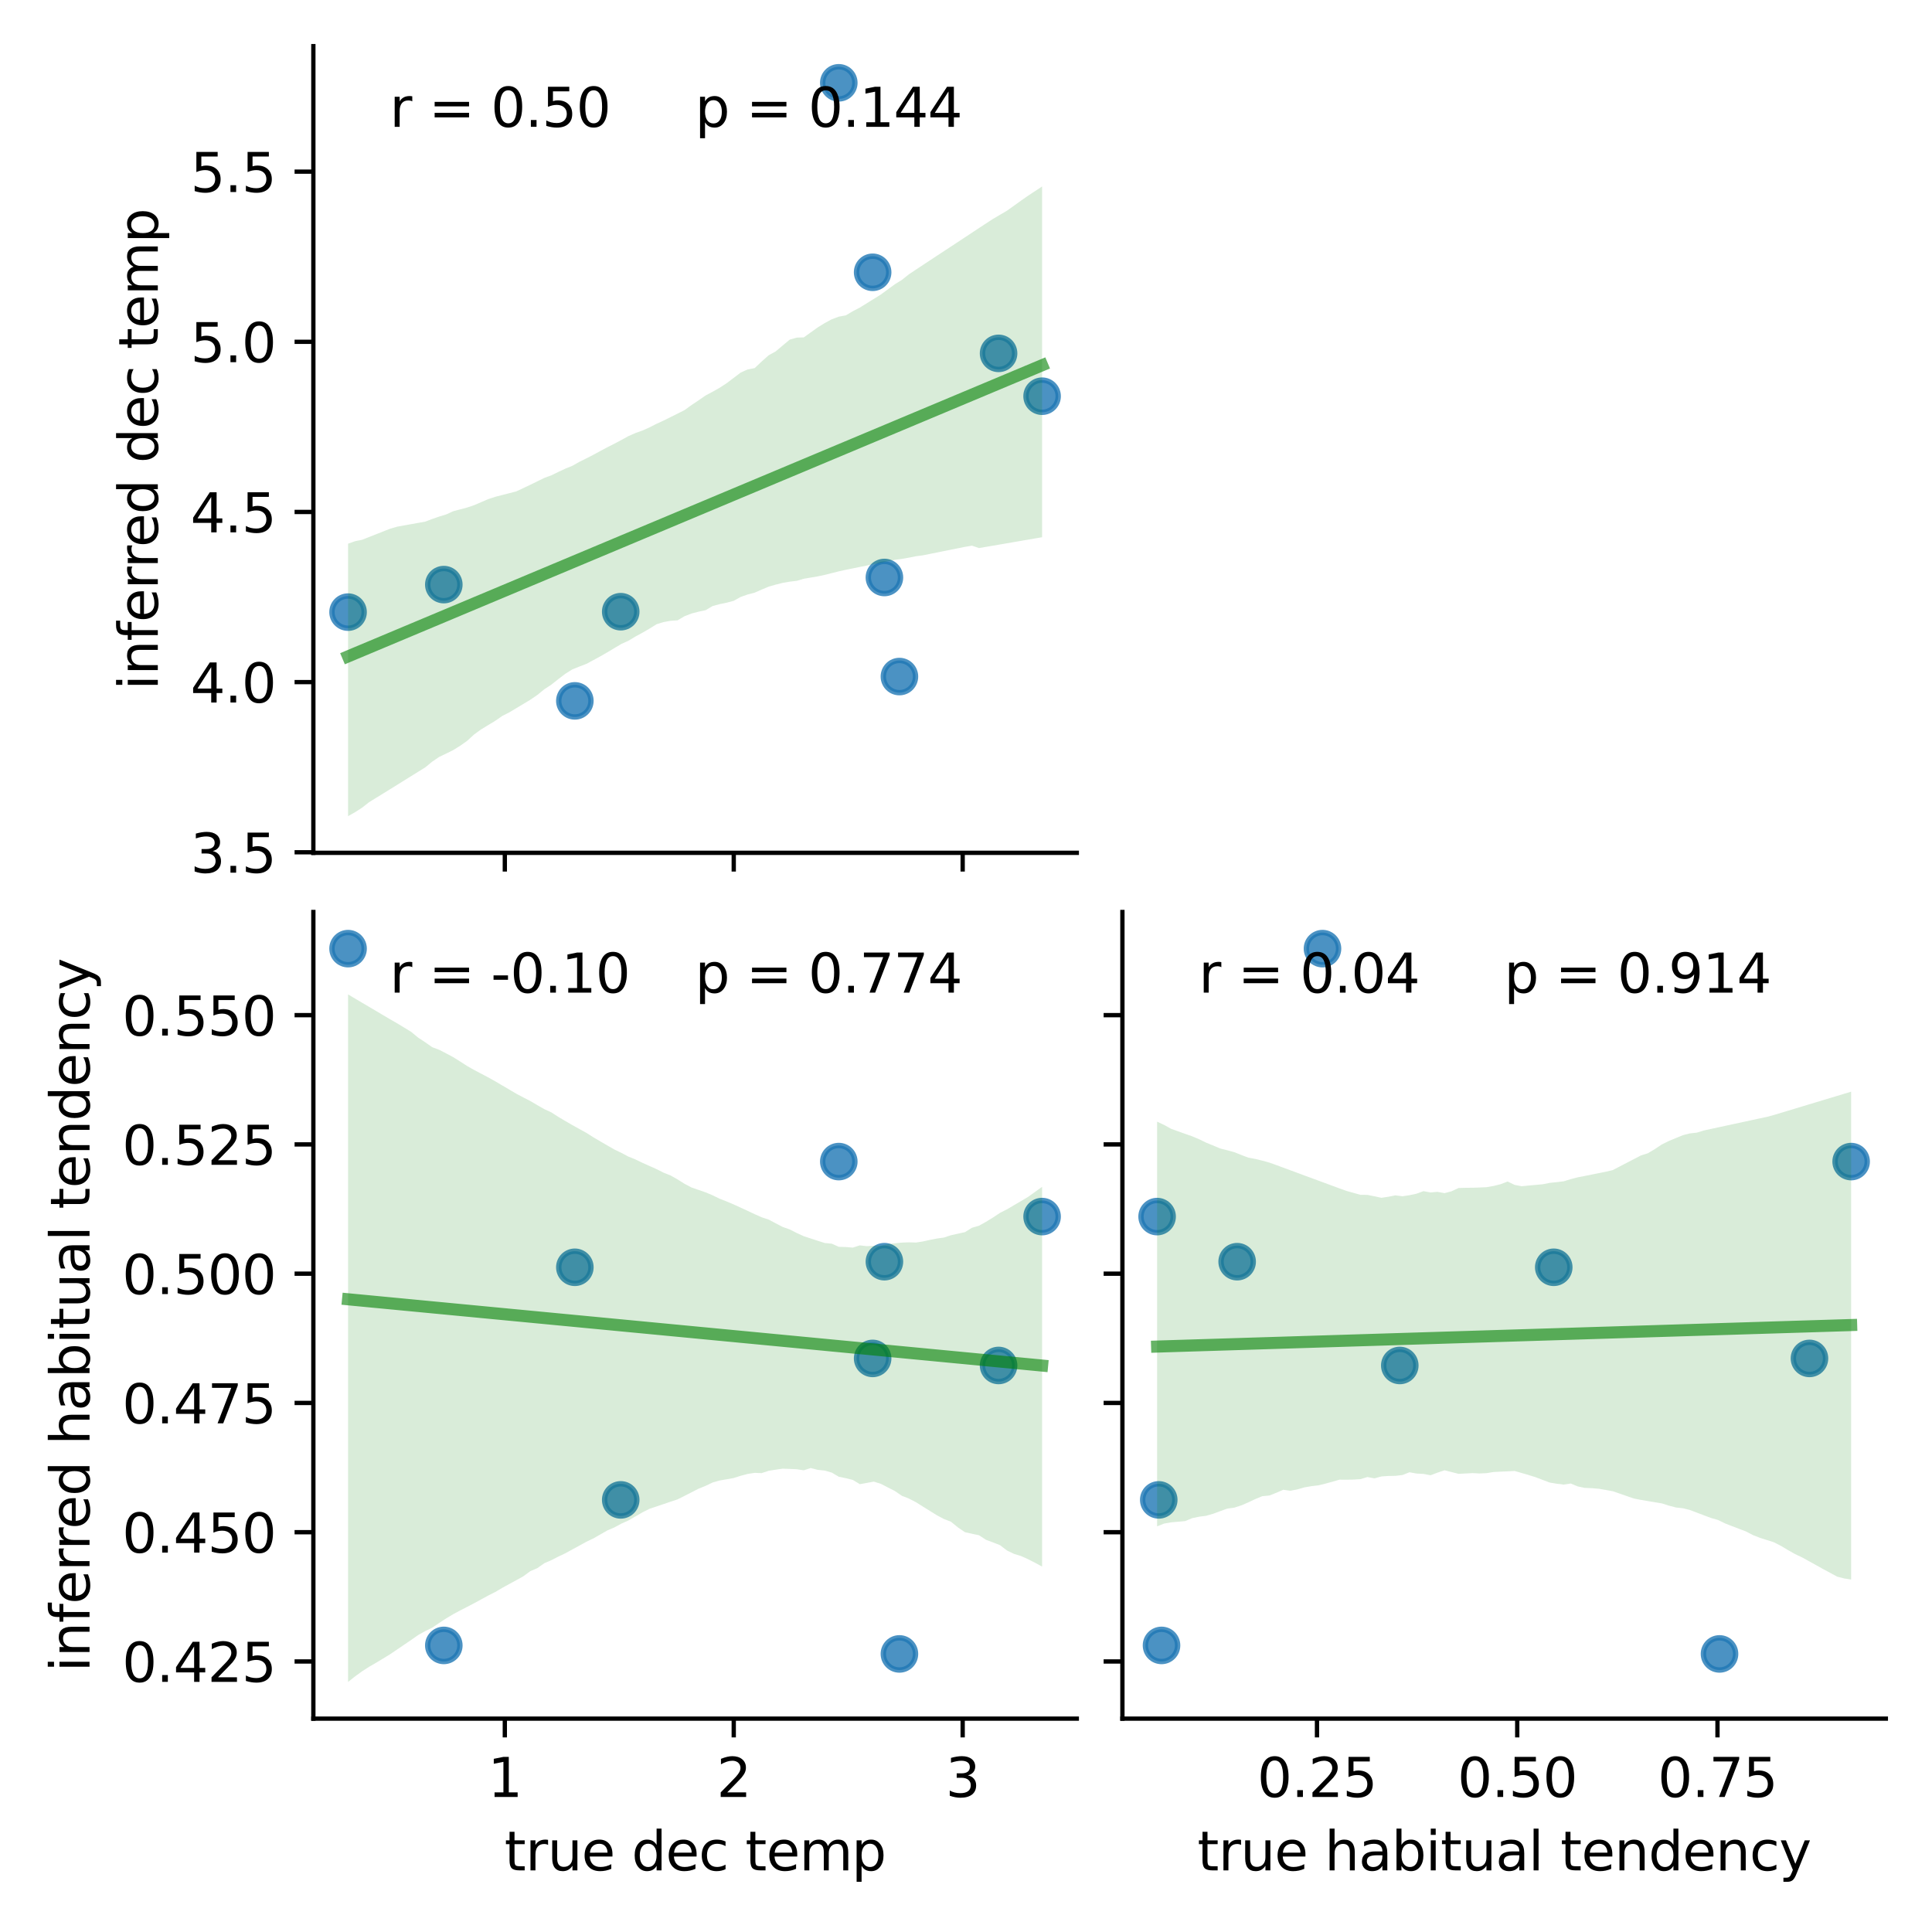 <?xml version="1.0" encoding="utf-8" standalone="no"?>
<!DOCTYPE svg PUBLIC "-//W3C//DTD SVG 1.1//EN"
  "http://www.w3.org/Graphics/SVG/1.1/DTD/svg11.dtd">
<svg xmlns:xlink="http://www.w3.org/1999/xlink" width="360pt" height="360pt" viewBox="0 0 360 360" xmlns="http://www.w3.org/2000/svg" version="1.1">
 <defs>
  <style type="text/css">*{stroke-linejoin: round; stroke-linecap: butt}</style>
 </defs>
 <g id="figure_1">
  <g id="patch_1">
   <path d="M 0 360 
L 360 360 
L 360 0 
L 0 0 
z
" style="fill: #ffffff"/>
  </g>
  <g id="axes_1">
   <g id="patch_2">
    <path d="M 58.39 158.908 
L 200.645 158.908 
L 200.645 8.6 
L 58.39 8.6 
z
" style="fill: #ffffff"/>
   </g>
   <g id="PathCollection_1">
    <defs>
     <path id="m101173dc94" d="M 0 3 
C 0.796 3 1.559 2.684 2.121 2.121 
C 2.684 1.559 3 0.796 3 0 
C 3 -0.796 2.684 -1.559 2.121 -2.121 
C 1.559 -2.684 0.796 -3 0 -3 
C -0.796 -3 -1.559 -2.684 -2.121 -2.121 
C -2.684 -1.559 -3 -0.796 -3 0 
C -3 0.796 -2.684 1.559 -2.121 2.121 
C -1.559 2.684 -0.796 3 0 3 
z
" style="stroke: #1f77b4; stroke-opacity: 0.8"/>
    </defs>
    <g clip-path="url(#p2c3967d016)">
     <use xlink:href="#m101173dc94" x="107.115" y="130.598" style="fill: #1f77b4; fill-opacity: 0.8; stroke: #1f77b4; stroke-opacity: 0.8"/>
     <use xlink:href="#m101173dc94" x="156.296" y="15.432" style="fill: #1f77b4; fill-opacity: 0.8; stroke: #1f77b4; stroke-opacity: 0.8"/>
     <use xlink:href="#m101173dc94" x="194.179" y="73.828" style="fill: #1f77b4; fill-opacity: 0.8; stroke: #1f77b4; stroke-opacity: 0.8"/>
     <use xlink:href="#m101173dc94" x="82.698" y="108.932" style="fill: #1f77b4; fill-opacity: 0.8; stroke: #1f77b4; stroke-opacity: 0.8"/>
     <use xlink:href="#m101173dc94" x="167.595" y="126.067" style="fill: #1f77b4; fill-opacity: 0.8; stroke: #1f77b4; stroke-opacity: 0.8"/>
     <use xlink:href="#m101173dc94" x="162.603" y="50.737" style="fill: #1f77b4; fill-opacity: 0.8; stroke: #1f77b4; stroke-opacity: 0.8"/>
     <use xlink:href="#m101173dc94" x="186.07" y="65.844" style="fill: #1f77b4; fill-opacity: 0.8; stroke: #1f77b4; stroke-opacity: 0.8"/>
     <use xlink:href="#m101173dc94" x="64.856" y="114.06" style="fill: #1f77b4; fill-opacity: 0.8; stroke: #1f77b4; stroke-opacity: 0.8"/>
     <use xlink:href="#m101173dc94" x="115.663" y="113.98" style="fill: #1f77b4; fill-opacity: 0.8; stroke: #1f77b4; stroke-opacity: 0.8"/>
     <use xlink:href="#m101173dc94" x="164.797" y="107.606" style="fill: #1f77b4; fill-opacity: 0.8; stroke: #1f77b4; stroke-opacity: 0.8"/>
    </g>
   </g>
   <g id="PolyCollection_1">
    <path d="M 64.856 101.31 
L 64.856 152.076 
L 66.162 151.341 
L 67.469 150.5 
L 68.775 149.476 
L 70.081 148.67 
L 71.388 147.863 
L 72.694 147.057 
L 74 146.245 
L 75.306 145.432 
L 76.613 144.62 
L 77.919 143.808 
L 79.225 143 
L 80.532 141.929 
L 81.838 141.037 
L 83.144 140.414 
L 84.45 139.766 
L 85.757 138.959 
L 87.063 138.032 
L 88.369 136.837 
L 89.676 135.893 
L 90.982 135.105 
L 92.288 134.312 
L 93.595 133.406 
L 94.901 132.74 
L 96.207 131.955 
L 97.513 131.173 
L 98.82 130.388 
L 100.126 129.499 
L 101.432 128.429 
L 102.739 127.573 
L 104.045 126.535 
L 105.351 125.544 
L 106.657 124.723 
L 107.964 124.202 
L 109.27 123.703 
L 110.576 122.998 
L 111.883 122.29 
L 113.189 121.534 
L 114.495 120.753 
L 115.801 119.983 
L 117.108 119.387 
L 118.414 118.603 
L 119.72 117.892 
L 121.027 117.134 
L 122.333 116.321 
L 123.639 115.915 
L 124.945 115.677 
L 126.252 115.588 
L 127.558 114.821 
L 128.864 114.317 
L 130.171 113.976 
L 131.477 113.699 
L 132.783 112.929 
L 134.09 112.573 
L 135.396 112.306 
L 136.702 111.957 
L 138.008 111.234 
L 139.315 110.773 
L 140.621 110.434 
L 141.927 109.859 
L 143.234 109.312 
L 144.54 108.938 
L 145.846 108.606 
L 147.152 108.384 
L 148.459 108.231 
L 149.765 107.845 
L 151.071 107.623 
L 152.378 107.401 
L 153.684 107.122 
L 154.99 106.791 
L 156.296 106.462 
L 157.603 106.173 
L 158.909 105.908 
L 160.215 105.643 
L 161.522 105.378 
L 162.828 105.113 
L 164.134 104.848 
L 165.44 104.584 
L 166.747 104.319 
L 168.053 104.142 
L 169.359 103.912 
L 170.666 103.646 
L 171.972 103.475 
L 173.278 103.212 
L 174.585 102.95 
L 175.891 102.687 
L 177.197 102.425 
L 178.503 102.162 
L 179.81 101.9 
L 181.116 101.675 
L 182.422 102.125 
L 183.729 101.901 
L 185.035 101.678 
L 186.341 101.454 
L 187.647 101.229 
L 188.954 101.004 
L 190.26 100.78 
L 191.566 100.555 
L 192.873 100.33 
L 194.179 100.105 
L 194.179 34.743 
L 194.179 34.743 
L 192.873 35.607 
L 191.566 36.47 
L 190.26 37.38 
L 188.954 38.321 
L 187.647 39.253 
L 186.341 40.021 
L 185.035 40.789 
L 183.729 41.635 
L 182.422 42.494 
L 181.116 43.356 
L 179.81 44.219 
L 178.503 45.081 
L 177.197 45.941 
L 175.891 46.798 
L 174.585 47.656 
L 173.278 48.517 
L 171.972 49.38 
L 170.666 50.244 
L 169.359 51.108 
L 168.053 52.158 
L 166.747 52.963 
L 165.44 53.925 
L 164.134 54.883 
L 162.828 55.692 
L 161.522 56.506 
L 160.215 57.312 
L 158.909 57.994 
L 157.603 58.765 
L 156.296 59.004 
L 154.99 59.491 
L 153.684 60.196 
L 152.378 61.002 
L 151.071 61.938 
L 149.765 62.873 
L 148.459 62.909 
L 147.152 63.285 
L 145.846 64.376 
L 144.54 65.479 
L 143.234 66.197 
L 141.927 67.359 
L 140.621 68.592 
L 139.315 68.835 
L 138.008 69.428 
L 136.702 70.418 
L 135.396 71.407 
L 134.09 72.257 
L 132.783 72.999 
L 131.477 73.691 
L 130.171 74.595 
L 128.864 75.471 
L 127.558 76.414 
L 126.252 77.073 
L 124.945 77.725 
L 123.639 78.369 
L 122.333 78.972 
L 121.027 79.635 
L 119.72 80.22 
L 118.414 80.685 
L 117.108 81.26 
L 115.801 81.978 
L 114.495 82.668 
L 113.189 83.335 
L 111.883 84.026 
L 110.576 84.74 
L 109.27 85.409 
L 107.964 86.054 
L 106.657 86.792 
L 105.351 87.325 
L 104.045 87.932 
L 102.739 88.569 
L 101.432 89.049 
L 100.126 89.687 
L 98.82 90.333 
L 97.513 90.949 
L 96.207 91.562 
L 94.901 91.902 
L 93.595 92.237 
L 92.288 92.572 
L 90.982 93 
L 89.676 93.564 
L 88.369 94.128 
L 87.063 94.567 
L 85.757 94.914 
L 84.45 95.261 
L 83.144 95.856 
L 81.838 96.252 
L 80.532 96.71 
L 79.225 97.202 
L 77.919 97.436 
L 76.613 97.67 
L 75.306 97.904 
L 74 98.138 
L 72.694 98.519 
L 71.388 99.034 
L 70.081 99.55 
L 68.775 100.066 
L 67.469 100.583 
L 66.162 100.846 
L 64.856 101.31 
z
" clip-path="url(#p2c3967d016)" style="fill: #008000; fill-opacity: 0.15"/>
   </g>
   <g id="matplotlib.axis_1">
    <g id="xtick_1">
     <g id="line2d_1">
      <defs>
       <path id="mff11bf56d4" d="M 0 0 
L 0 3.5 
" style="stroke: #000000; stroke-width: 0.8"/>
      </defs>
      <g>
       <use xlink:href="#mff11bf56d4" x="94.067" y="158.908" style="stroke: #000000; stroke-width: 0.8"/>
      </g>
     </g>
    </g>
    <g id="xtick_2">
     <g id="line2d_2">
      <g>
       <use xlink:href="#mff11bf56d4" x="136.723" y="158.908" style="stroke: #000000; stroke-width: 0.8"/>
      </g>
     </g>
    </g>
    <g id="xtick_3">
     <g id="line2d_3">
      <g>
       <use xlink:href="#mff11bf56d4" x="179.379" y="158.908" style="stroke: #000000; stroke-width: 0.8"/>
      </g>
     </g>
    </g>
   </g>
   <g id="matplotlib.axis_2">
    <g id="ytick_1">
     <g id="line2d_4">
      <defs>
       <path id="mf1e2a3bd6c" d="M 0 0 
L -3.5 0 
" style="stroke: #000000; stroke-width: 0.8"/>
      </defs>
      <g>
       <use xlink:href="#mf1e2a3bd6c" x="58.39" y="158.809" style="stroke: #000000; stroke-width: 0.8"/>
      </g>
     </g>
     <g id="text_1">
      <!-- 3.5 -->
      <g transform="translate(35.487 162.609) scale(0.1 -0.1)">
       <defs>
        <path id="DejaVuSans-33" d="M 2597 2516 
Q 3050 2419 3304 2112 
Q 3559 1806 3559 1356 
Q 3559 666 3084 287 
Q 2609 -91 1734 -91 
Q 1441 -91 1130 -33 
Q 819 25 488 141 
L 488 750 
Q 750 597 1062 519 
Q 1375 441 1716 441 
Q 2309 441 2620 675 
Q 2931 909 2931 1356 
Q 2931 1769 2642 2001 
Q 2353 2234 1838 2234 
L 1294 2234 
L 1294 2753 
L 1863 2753 
Q 2328 2753 2575 2939 
Q 2822 3125 2822 3475 
Q 2822 3834 2567 4026 
Q 2313 4219 1838 4219 
Q 1578 4219 1281 4162 
Q 984 4106 628 3988 
L 628 4550 
Q 988 4650 1302 4700 
Q 1616 4750 1894 4750 
Q 2613 4750 3031 4423 
Q 3450 4097 3450 3541 
Q 3450 3153 3228 2886 
Q 3006 2619 2597 2516 
z
" transform="scale(0.016)"/>
        <path id="DejaVuSans-2e" d="M 684 794 
L 1344 794 
L 1344 0 
L 684 0 
L 684 794 
z
" transform="scale(0.016)"/>
        <path id="DejaVuSans-35" d="M 691 4666 
L 3169 4666 
L 3169 4134 
L 1269 4134 
L 1269 2991 
Q 1406 3038 1543 3061 
Q 1681 3084 1819 3084 
Q 2600 3084 3056 2656 
Q 3513 2228 3513 1497 
Q 3513 744 3044 326 
Q 2575 -91 1722 -91 
Q 1428 -91 1123 -41 
Q 819 9 494 109 
L 494 744 
Q 775 591 1075 516 
Q 1375 441 1709 441 
Q 2250 441 2565 725 
Q 2881 1009 2881 1497 
Q 2881 1984 2565 2268 
Q 2250 2553 1709 2553 
Q 1456 2553 1204 2497 
Q 953 2441 691 2322 
L 691 4666 
z
" transform="scale(0.016)"/>
       </defs>
       <use xlink:href="#DejaVuSans-33"/>
       <use xlink:href="#DejaVuSans-2e" x="63.623"/>
       <use xlink:href="#DejaVuSans-35" x="95.41"/>
      </g>
     </g>
    </g>
    <g id="ytick_2">
     <g id="line2d_5">
      <g>
       <use xlink:href="#mf1e2a3bd6c" x="58.39" y="127.102" style="stroke: #000000; stroke-width: 0.8"/>
      </g>
     </g>
     <g id="text_2">
      <!-- 4.0 -->
      <g transform="translate(35.487 130.902) scale(0.1 -0.1)">
       <defs>
        <path id="DejaVuSans-34" d="M 2419 4116 
L 825 1625 
L 2419 1625 
L 2419 4116 
z
M 2253 4666 
L 3047 4666 
L 3047 1625 
L 3713 1625 
L 3713 1100 
L 3047 1100 
L 3047 0 
L 2419 0 
L 2419 1100 
L 313 1100 
L 313 1709 
L 2253 4666 
z
" transform="scale(0.016)"/>
        <path id="DejaVuSans-30" d="M 2034 4250 
Q 1547 4250 1301 3770 
Q 1056 3291 1056 2328 
Q 1056 1369 1301 889 
Q 1547 409 2034 409 
Q 2525 409 2770 889 
Q 3016 1369 3016 2328 
Q 3016 3291 2770 3770 
Q 2525 4250 2034 4250 
z
M 2034 4750 
Q 2819 4750 3233 4129 
Q 3647 3509 3647 2328 
Q 3647 1150 3233 529 
Q 2819 -91 2034 -91 
Q 1250 -91 836 529 
Q 422 1150 422 2328 
Q 422 3509 836 4129 
Q 1250 4750 2034 4750 
z
" transform="scale(0.016)"/>
       </defs>
       <use xlink:href="#DejaVuSans-34"/>
       <use xlink:href="#DejaVuSans-2e" x="63.623"/>
       <use xlink:href="#DejaVuSans-30" x="95.41"/>
      </g>
     </g>
    </g>
    <g id="ytick_3">
     <g id="line2d_6">
      <g>
       <use xlink:href="#mf1e2a3bd6c" x="58.39" y="95.396" style="stroke: #000000; stroke-width: 0.8"/>
      </g>
     </g>
     <g id="text_3">
      <!-- 4.5 -->
      <g transform="translate(35.487 99.195) scale(0.1 -0.1)">
       <use xlink:href="#DejaVuSans-34"/>
       <use xlink:href="#DejaVuSans-2e" x="63.623"/>
       <use xlink:href="#DejaVuSans-35" x="95.41"/>
      </g>
     </g>
    </g>
    <g id="ytick_4">
     <g id="line2d_7">
      <g>
       <use xlink:href="#mf1e2a3bd6c" x="58.39" y="63.689" style="stroke: #000000; stroke-width: 0.8"/>
      </g>
     </g>
     <g id="text_4">
      <!-- 5.0 -->
      <g transform="translate(35.487 67.488) scale(0.1 -0.1)">
       <use xlink:href="#DejaVuSans-35"/>
       <use xlink:href="#DejaVuSans-2e" x="63.623"/>
       <use xlink:href="#DejaVuSans-30" x="95.41"/>
      </g>
     </g>
    </g>
    <g id="ytick_5">
     <g id="line2d_8">
      <g>
       <use xlink:href="#mf1e2a3bd6c" x="58.39" y="31.982" style="stroke: #000000; stroke-width: 0.8"/>
      </g>
     </g>
     <g id="text_5">
      <!-- 5.5 -->
      <g transform="translate(35.487 35.781) scale(0.1 -0.1)">
       <use xlink:href="#DejaVuSans-35"/>
       <use xlink:href="#DejaVuSans-2e" x="63.623"/>
       <use xlink:href="#DejaVuSans-35" x="95.41"/>
      </g>
     </g>
    </g>
    <g id="text_6">
     <!-- inferred dec temp -->
     <g transform="translate(29.407 128.57) rotate(-90) scale(0.1 -0.1)">
      <defs>
       <path id="DejaVuSans-69" d="M 603 3500 
L 1178 3500 
L 1178 0 
L 603 0 
L 603 3500 
z
M 603 4863 
L 1178 4863 
L 1178 4134 
L 603 4134 
L 603 4863 
z
" transform="scale(0.016)"/>
       <path id="DejaVuSans-6e" d="M 3513 2113 
L 3513 0 
L 2938 0 
L 2938 2094 
Q 2938 2591 2744 2837 
Q 2550 3084 2163 3084 
Q 1697 3084 1428 2787 
Q 1159 2491 1159 1978 
L 1159 0 
L 581 0 
L 581 3500 
L 1159 3500 
L 1159 2956 
Q 1366 3272 1645 3428 
Q 1925 3584 2291 3584 
Q 2894 3584 3203 3211 
Q 3513 2838 3513 2113 
z
" transform="scale(0.016)"/>
       <path id="DejaVuSans-66" d="M 2375 4863 
L 2375 4384 
L 1825 4384 
Q 1516 4384 1395 4259 
Q 1275 4134 1275 3809 
L 1275 3500 
L 2222 3500 
L 2222 3053 
L 1275 3053 
L 1275 0 
L 697 0 
L 697 3053 
L 147 3053 
L 147 3500 
L 697 3500 
L 697 3744 
Q 697 4328 969 4595 
Q 1241 4863 1831 4863 
L 2375 4863 
z
" transform="scale(0.016)"/>
       <path id="DejaVuSans-65" d="M 3597 1894 
L 3597 1613 
L 953 1613 
Q 991 1019 1311 708 
Q 1631 397 2203 397 
Q 2534 397 2845 478 
Q 3156 559 3463 722 
L 3463 178 
Q 3153 47 2828 -22 
Q 2503 -91 2169 -91 
Q 1331 -91 842 396 
Q 353 884 353 1716 
Q 353 2575 817 3079 
Q 1281 3584 2069 3584 
Q 2775 3584 3186 3129 
Q 3597 2675 3597 1894 
z
M 3022 2063 
Q 3016 2534 2758 2815 
Q 2500 3097 2075 3097 
Q 1594 3097 1305 2825 
Q 1016 2553 972 2059 
L 3022 2063 
z
" transform="scale(0.016)"/>
       <path id="DejaVuSans-72" d="M 2631 2963 
Q 2534 3019 2420 3045 
Q 2306 3072 2169 3072 
Q 1681 3072 1420 2755 
Q 1159 2438 1159 1844 
L 1159 0 
L 581 0 
L 581 3500 
L 1159 3500 
L 1159 2956 
Q 1341 3275 1631 3429 
Q 1922 3584 2338 3584 
Q 2397 3584 2469 3576 
Q 2541 3569 2628 3553 
L 2631 2963 
z
" transform="scale(0.016)"/>
       <path id="DejaVuSans-64" d="M 2906 2969 
L 2906 4863 
L 3481 4863 
L 3481 0 
L 2906 0 
L 2906 525 
Q 2725 213 2448 61 
Q 2172 -91 1784 -91 
Q 1150 -91 751 415 
Q 353 922 353 1747 
Q 353 2572 751 3078 
Q 1150 3584 1784 3584 
Q 2172 3584 2448 3432 
Q 2725 3281 2906 2969 
z
M 947 1747 
Q 947 1113 1208 752 
Q 1469 391 1925 391 
Q 2381 391 2643 752 
Q 2906 1113 2906 1747 
Q 2906 2381 2643 2742 
Q 2381 3103 1925 3103 
Q 1469 3103 1208 2742 
Q 947 2381 947 1747 
z
" transform="scale(0.016)"/>
       <path id="DejaVuSans-20" transform="scale(0.016)"/>
       <path id="DejaVuSans-63" d="M 3122 3366 
L 3122 2828 
Q 2878 2963 2633 3030 
Q 2388 3097 2138 3097 
Q 1578 3097 1268 2742 
Q 959 2388 959 1747 
Q 959 1106 1268 751 
Q 1578 397 2138 397 
Q 2388 397 2633 464 
Q 2878 531 3122 666 
L 3122 134 
Q 2881 22 2623 -34 
Q 2366 -91 2075 -91 
Q 1284 -91 818 406 
Q 353 903 353 1747 
Q 353 2603 823 3093 
Q 1294 3584 2113 3584 
Q 2378 3584 2631 3529 
Q 2884 3475 3122 3366 
z
" transform="scale(0.016)"/>
       <path id="DejaVuSans-74" d="M 1172 4494 
L 1172 3500 
L 2356 3500 
L 2356 3053 
L 1172 3053 
L 1172 1153 
Q 1172 725 1289 603 
Q 1406 481 1766 481 
L 2356 481 
L 2356 0 
L 1766 0 
Q 1100 0 847 248 
Q 594 497 594 1153 
L 594 3053 
L 172 3053 
L 172 3500 
L 594 3500 
L 594 4494 
L 1172 4494 
z
" transform="scale(0.016)"/>
       <path id="DejaVuSans-6d" d="M 3328 2828 
Q 3544 3216 3844 3400 
Q 4144 3584 4550 3584 
Q 5097 3584 5394 3201 
Q 5691 2819 5691 2113 
L 5691 0 
L 5113 0 
L 5113 2094 
Q 5113 2597 4934 2840 
Q 4756 3084 4391 3084 
Q 3944 3084 3684 2787 
Q 3425 2491 3425 1978 
L 3425 0 
L 2847 0 
L 2847 2094 
Q 2847 2600 2669 2842 
Q 2491 3084 2119 3084 
Q 1678 3084 1418 2786 
Q 1159 2488 1159 1978 
L 1159 0 
L 581 0 
L 581 3500 
L 1159 3500 
L 1159 2956 
Q 1356 3278 1631 3431 
Q 1906 3584 2284 3584 
Q 2666 3584 2933 3390 
Q 3200 3197 3328 2828 
z
" transform="scale(0.016)"/>
       <path id="DejaVuSans-70" d="M 1159 525 
L 1159 -1331 
L 581 -1331 
L 581 3500 
L 1159 3500 
L 1159 2969 
Q 1341 3281 1617 3432 
Q 1894 3584 2278 3584 
Q 2916 3584 3314 3078 
Q 3713 2572 3713 1747 
Q 3713 922 3314 415 
Q 2916 -91 2278 -91 
Q 1894 -91 1617 61 
Q 1341 213 1159 525 
z
M 3116 1747 
Q 3116 2381 2855 2742 
Q 2594 3103 2138 3103 
Q 1681 3103 1420 2742 
Q 1159 2381 1159 1747 
Q 1159 1113 1420 752 
Q 1681 391 2138 391 
Q 2594 391 2855 752 
Q 3116 1113 3116 1747 
z
" transform="scale(0.016)"/>
      </defs>
      <use xlink:href="#DejaVuSans-69"/>
      <use xlink:href="#DejaVuSans-6e" x="27.783"/>
      <use xlink:href="#DejaVuSans-66" x="91.162"/>
      <use xlink:href="#DejaVuSans-65" x="126.367"/>
      <use xlink:href="#DejaVuSans-72" x="187.891"/>
      <use xlink:href="#DejaVuSans-72" x="227.254"/>
      <use xlink:href="#DejaVuSans-65" x="266.117"/>
      <use xlink:href="#DejaVuSans-64" x="327.641"/>
      <use xlink:href="#DejaVuSans-20" x="391.117"/>
      <use xlink:href="#DejaVuSans-64" x="422.904"/>
      <use xlink:href="#DejaVuSans-65" x="486.381"/>
      <use xlink:href="#DejaVuSans-63" x="547.904"/>
      <use xlink:href="#DejaVuSans-20" x="602.885"/>
      <use xlink:href="#DejaVuSans-74" x="634.672"/>
      <use xlink:href="#DejaVuSans-65" x="673.881"/>
      <use xlink:href="#DejaVuSans-6d" x="735.404"/>
      <use xlink:href="#DejaVuSans-70" x="832.816"/>
     </g>
    </g>
   </g>
   <g id="line2d_9">
    <path d="M 64.856 122.308 
L 66.162 121.76 
L 67.469 121.212 
L 68.775 120.665 
L 70.081 120.117 
L 71.388 119.569 
L 72.694 119.021 
L 74 118.473 
L 75.306 117.925 
L 76.613 117.377 
L 77.919 116.829 
L 79.225 116.281 
L 80.532 115.733 
L 81.838 115.185 
L 83.144 114.637 
L 84.45 114.089 
L 85.757 113.541 
L 87.063 112.993 
L 88.369 112.445 
L 89.676 111.897 
L 90.982 111.349 
L 92.288 110.801 
L 93.595 110.253 
L 94.901 109.705 
L 96.207 109.157 
L 97.513 108.609 
L 98.82 108.061 
L 100.126 107.513 
L 101.432 106.965 
L 102.739 106.417 
L 104.045 105.87 
L 105.351 105.322 
L 106.657 104.774 
L 107.964 104.226 
L 109.27 103.678 
L 110.576 103.13 
L 111.883 102.582 
L 113.189 102.034 
L 114.495 101.486 
L 115.801 100.938 
L 117.108 100.39 
L 118.414 99.842 
L 119.72 99.294 
L 121.027 98.746 
L 122.333 98.198 
L 123.639 97.65 
L 124.945 97.102 
L 126.252 96.554 
L 127.558 96.006 
L 128.864 95.458 
L 130.171 94.91 
L 131.477 94.362 
L 132.783 93.814 
L 134.09 93.266 
L 135.396 92.718 
L 136.702 92.17 
L 138.008 91.622 
L 139.315 91.075 
L 140.621 90.527 
L 141.927 89.979 
L 143.234 89.431 
L 144.54 88.883 
L 145.846 88.335 
L 147.152 87.787 
L 148.459 87.239 
L 149.765 86.691 
L 151.071 86.143 
L 152.378 85.595 
L 153.684 85.047 
L 154.99 84.499 
L 156.296 83.951 
L 157.603 83.403 
L 158.909 82.855 
L 160.215 82.307 
L 161.522 81.759 
L 162.828 81.211 
L 164.134 80.663 
L 165.44 80.115 
L 166.747 79.567 
L 168.053 79.019 
L 169.359 78.471 
L 170.666 77.923 
L 171.972 77.375 
L 173.278 76.827 
L 174.585 76.28 
L 175.891 75.732 
L 177.197 75.184 
L 178.503 74.636 
L 179.81 74.088 
L 181.116 73.54 
L 182.422 72.992 
L 183.729 72.444 
L 185.035 71.896 
L 186.341 71.348 
L 187.647 70.8 
L 188.954 70.252 
L 190.26 69.704 
L 191.566 69.156 
L 192.873 68.608 
L 194.179 68.06 
" clip-path="url(#p2c3967d016)" style="fill: none; stroke: #008000; stroke-opacity: 0.6; stroke-width: 2.25; stroke-linecap: square"/>
   </g>
   <g id="patch_3">
    <path d="M 58.39 158.908 
L 58.39 8.6 
" style="fill: none; stroke: #000000; stroke-width: 0.8; stroke-linejoin: miter; stroke-linecap: square"/>
   </g>
   <g id="patch_4">
    <path d="M 58.39 158.908 
L 200.645 158.908 
" style="fill: none; stroke: #000000; stroke-width: 0.8; stroke-linejoin: miter; stroke-linecap: square"/>
   </g>
   <g id="text_7">
    <!-- r = 0.50  -->
    <g transform="translate(72.615 23.631) scale(0.1 -0.1)">
     <defs>
      <path id="DejaVuSans-3d" d="M 678 2906 
L 4684 2906 
L 4684 2381 
L 678 2381 
L 678 2906 
z
M 678 1631 
L 4684 1631 
L 4684 1100 
L 678 1100 
L 678 1631 
z
" transform="scale(0.016)"/>
     </defs>
     <use xlink:href="#DejaVuSans-72"/>
     <use xlink:href="#DejaVuSans-20" x="41.113"/>
     <use xlink:href="#DejaVuSans-3d" x="72.9"/>
     <use xlink:href="#DejaVuSans-20" x="156.689"/>
     <use xlink:href="#DejaVuSans-30" x="188.477"/>
     <use xlink:href="#DejaVuSans-2e" x="252.1"/>
     <use xlink:href="#DejaVuSans-35" x="283.887"/>
     <use xlink:href="#DejaVuSans-30" x="347.51"/>
     <use xlink:href="#DejaVuSans-20" x="411.133"/>
    </g>
   </g>
   <g id="text_8">
    <!-- p = 0.144 -->
    <g transform="translate(129.518 23.631) scale(0.1 -0.1)">
     <defs>
      <path id="DejaVuSans-31" d="M 794 531 
L 1825 531 
L 1825 4091 
L 703 3866 
L 703 4441 
L 1819 4666 
L 2450 4666 
L 2450 531 
L 3481 531 
L 3481 0 
L 794 0 
L 794 531 
z
" transform="scale(0.016)"/>
     </defs>
     <use xlink:href="#DejaVuSans-70"/>
     <use xlink:href="#DejaVuSans-20" x="63.477"/>
     <use xlink:href="#DejaVuSans-3d" x="95.264"/>
     <use xlink:href="#DejaVuSans-20" x="179.053"/>
     <use xlink:href="#DejaVuSans-30" x="210.84"/>
     <use xlink:href="#DejaVuSans-2e" x="274.463"/>
     <use xlink:href="#DejaVuSans-31" x="306.25"/>
     <use xlink:href="#DejaVuSans-34" x="369.873"/>
     <use xlink:href="#DejaVuSans-34" x="433.496"/>
    </g>
   </g>
  </g>
  <g id="axes_2">
   <g id="patch_5">
    <path d="M 58.39 320.24 
L 200.645 320.24 
L 200.645 169.932 
L 58.39 169.932 
z
" style="fill: #ffffff"/>
   </g>
   <g id="PathCollection_2">
    <g clip-path="url(#p01fc1dce61)">
     <use xlink:href="#m101173dc94" x="107.115" y="236.14" style="fill: #1f77b4; fill-opacity: 0.8; stroke: #1f77b4; stroke-opacity: 0.8"/>
     <use xlink:href="#m101173dc94" x="156.296" y="216.445" style="fill: #1f77b4; fill-opacity: 0.8; stroke: #1f77b4; stroke-opacity: 0.8"/>
     <use xlink:href="#m101173dc94" x="194.179" y="226.693" style="fill: #1f77b4; fill-opacity: 0.8; stroke: #1f77b4; stroke-opacity: 0.8"/>
     <use xlink:href="#m101173dc94" x="82.698" y="306.599" style="fill: #1f77b4; fill-opacity: 0.8; stroke: #1f77b4; stroke-opacity: 0.8"/>
     <use xlink:href="#m101173dc94" x="167.595" y="308.184" style="fill: #1f77b4; fill-opacity: 0.8; stroke: #1f77b4; stroke-opacity: 0.8"/>
     <use xlink:href="#m101173dc94" x="162.603" y="253.121" style="fill: #1f77b4; fill-opacity: 0.8; stroke: #1f77b4; stroke-opacity: 0.8"/>
     <use xlink:href="#m101173dc94" x="186.07" y="254.435" style="fill: #1f77b4; fill-opacity: 0.8; stroke: #1f77b4; stroke-opacity: 0.8"/>
     <use xlink:href="#m101173dc94" x="64.856" y="176.764" style="fill: #1f77b4; fill-opacity: 0.8; stroke: #1f77b4; stroke-opacity: 0.8"/>
     <use xlink:href="#m101173dc94" x="115.663" y="279.481" style="fill: #1f77b4; fill-opacity: 0.8; stroke: #1f77b4; stroke-opacity: 0.8"/>
     <use xlink:href="#m101173dc94" x="164.797" y="235.097" style="fill: #1f77b4; fill-opacity: 0.8; stroke: #1f77b4; stroke-opacity: 0.8"/>
    </g>
   </g>
   <g id="PolyCollection_2">
    <path d="M 64.856 185.295 
L 64.856 313.408 
L 66.162 312.371 
L 67.469 311.422 
L 68.775 310.585 
L 70.081 309.829 
L 71.388 309.041 
L 72.694 308.242 
L 74 307.357 
L 75.306 306.47 
L 76.613 305.584 
L 77.919 304.663 
L 79.225 303.939 
L 80.532 303.3 
L 81.838 302.416 
L 83.144 301.556 
L 84.45 300.783 
L 85.757 300.079 
L 87.063 299.41 
L 88.369 298.728 
L 89.676 298.014 
L 90.982 297.299 
L 92.288 296.642 
L 93.595 295.871 
L 94.901 295.156 
L 96.207 294.442 
L 97.513 293.72 
L 98.82 292.758 
L 100.126 292.202 
L 101.432 291.276 
L 102.739 290.717 
L 104.045 290.045 
L 105.351 289.426 
L 106.657 288.714 
L 107.964 287.998 
L 109.27 287.281 
L 110.576 286.658 
L 111.883 285.913 
L 113.189 285.164 
L 114.495 284.604 
L 115.801 283.897 
L 117.108 283.312 
L 118.414 282.555 
L 119.72 281.803 
L 121.027 281.143 
L 122.333 280.706 
L 123.639 280.265 
L 124.945 279.822 
L 126.252 279.385 
L 127.558 278.732 
L 128.864 278.065 
L 130.171 277.397 
L 131.477 276.869 
L 132.783 276.244 
L 134.09 275.868 
L 135.396 275.644 
L 136.702 275.408 
L 138.008 274.997 
L 139.315 274.645 
L 140.621 274.448 
L 141.927 274.495 
L 143.234 274.058 
L 144.54 273.854 
L 145.846 273.665 
L 147.152 273.713 
L 148.459 273.772 
L 149.765 273.97 
L 151.071 273.547 
L 152.378 273.885 
L 153.684 274.019 
L 154.99 274.399 
L 156.296 275.168 
L 157.603 275.439 
L 158.909 275.76 
L 160.215 276.552 
L 161.522 276.318 
L 162.828 276.077 
L 164.134 276.489 
L 165.44 277.162 
L 166.747 277.831 
L 168.053 278.722 
L 169.359 279.234 
L 170.666 279.91 
L 171.972 280.731 
L 173.278 281.541 
L 174.585 282.352 
L 175.891 283.048 
L 177.197 283.55 
L 178.503 284.615 
L 179.81 285.505 
L 181.116 285.79 
L 182.422 286.074 
L 183.729 286.922 
L 185.035 287.407 
L 186.341 287.92 
L 187.647 288.918 
L 188.954 289.543 
L 190.26 289.946 
L 191.566 290.536 
L 192.873 291.2 
L 194.179 291.91 
L 194.179 221.149 
L 194.179 221.149 
L 192.873 222.087 
L 191.566 223.025 
L 190.26 223.8 
L 188.954 224.565 
L 187.647 225.335 
L 186.341 225.997 
L 185.035 226.862 
L 183.729 227.667 
L 182.422 228.396 
L 181.116 228.774 
L 179.81 229.59 
L 178.503 229.88 
L 177.197 230.169 
L 175.891 230.598 
L 174.585 230.784 
L 173.278 231.038 
L 171.972 231.326 
L 170.666 231.531 
L 169.359 231.489 
L 168.053 231.541 
L 166.747 231.678 
L 165.44 231.804 
L 164.134 232.094 
L 162.828 232.147 
L 161.522 232.204 
L 160.215 232.055 
L 158.909 232.474 
L 157.603 232.366 
L 156.296 232.329 
L 154.99 231.741 
L 153.684 231.618 
L 152.378 231.202 
L 151.071 230.775 
L 149.765 230.347 
L 148.459 229.75 
L 147.152 229.087 
L 145.846 228.624 
L 144.54 227.95 
L 143.234 227.254 
L 141.927 226.823 
L 140.621 226.242 
L 139.315 225.624 
L 138.008 225.024 
L 136.702 224.428 
L 135.396 223.873 
L 134.09 223.365 
L 132.783 222.725 
L 131.477 222.177 
L 130.171 221.725 
L 128.864 221.274 
L 127.558 220.588 
L 126.252 219.764 
L 124.945 219.028 
L 123.639 218.508 
L 122.333 217.846 
L 121.027 217.265 
L 119.72 216.684 
L 118.414 216.048 
L 117.108 215.522 
L 115.801 214.826 
L 114.495 214.205 
L 113.189 213.452 
L 111.883 212.695 
L 110.576 211.927 
L 109.27 211.096 
L 107.964 210.374 
L 106.657 209.651 
L 105.351 208.892 
L 104.045 208.121 
L 102.739 207.283 
L 101.432 206.675 
L 100.126 205.935 
L 98.82 205.158 
L 97.513 204.492 
L 96.207 203.798 
L 94.901 203.028 
L 93.595 202.259 
L 92.288 201.491 
L 90.982 200.761 
L 89.676 200.072 
L 88.369 199.384 
L 87.063 198.647 
L 85.757 197.803 
L 84.45 196.984 
L 83.144 196.288 
L 81.838 195.62 
L 80.532 195.126 
L 79.225 194.21 
L 77.919 193.348 
L 76.613 192.268 
L 75.306 191.473 
L 74 190.68 
L 72.694 189.932 
L 71.388 189.159 
L 70.081 188.383 
L 68.775 187.612 
L 67.469 186.842 
L 66.162 186.071 
L 64.856 185.295 
z
" clip-path="url(#p01fc1dce61)" style="fill: #008000; fill-opacity: 0.15"/>
   </g>
   <g id="matplotlib.axis_3">
    <g id="xtick_4">
     <g id="line2d_10">
      <g>
       <use xlink:href="#mff11bf56d4" x="94.067" y="320.24" style="stroke: #000000; stroke-width: 0.8"/>
      </g>
     </g>
     <g id="text_9">
      <!-- 1 -->
      <g transform="translate(90.885 334.838) scale(0.1 -0.1)">
       <use xlink:href="#DejaVuSans-31"/>
      </g>
     </g>
    </g>
    <g id="xtick_5">
     <g id="line2d_11">
      <g>
       <use xlink:href="#mff11bf56d4" x="136.723" y="320.24" style="stroke: #000000; stroke-width: 0.8"/>
      </g>
     </g>
     <g id="text_10">
      <!-- 2 -->
      <g transform="translate(133.541 334.838) scale(0.1 -0.1)">
       <defs>
        <path id="DejaVuSans-32" d="M 1228 531 
L 3431 531 
L 3431 0 
L 469 0 
L 469 531 
Q 828 903 1448 1529 
Q 2069 2156 2228 2338 
Q 2531 2678 2651 2914 
Q 2772 3150 2772 3378 
Q 2772 3750 2511 3984 
Q 2250 4219 1831 4219 
Q 1534 4219 1204 4116 
Q 875 4013 500 3803 
L 500 4441 
Q 881 4594 1212 4672 
Q 1544 4750 1819 4750 
Q 2544 4750 2975 4387 
Q 3406 4025 3406 3419 
Q 3406 3131 3298 2873 
Q 3191 2616 2906 2266 
Q 2828 2175 2409 1742 
Q 1991 1309 1228 531 
z
" transform="scale(0.016)"/>
       </defs>
       <use xlink:href="#DejaVuSans-32"/>
      </g>
     </g>
    </g>
    <g id="xtick_6">
     <g id="line2d_12">
      <g>
       <use xlink:href="#mff11bf56d4" x="179.379" y="320.24" style="stroke: #000000; stroke-width: 0.8"/>
      </g>
     </g>
     <g id="text_11">
      <!-- 3 -->
      <g transform="translate(176.197 334.838) scale(0.1 -0.1)">
       <use xlink:href="#DejaVuSans-33"/>
      </g>
     </g>
    </g>
    <g id="text_12">
     <!-- true dec temp -->
     <g transform="translate(93.997 348.517) scale(0.1 -0.1)">
      <defs>
       <path id="DejaVuSans-75" d="M 544 1381 
L 544 3500 
L 1119 3500 
L 1119 1403 
Q 1119 906 1312 657 
Q 1506 409 1894 409 
Q 2359 409 2629 706 
Q 2900 1003 2900 1516 
L 2900 3500 
L 3475 3500 
L 3475 0 
L 2900 0 
L 2900 538 
Q 2691 219 2414 64 
Q 2138 -91 1772 -91 
Q 1169 -91 856 284 
Q 544 659 544 1381 
z
M 1991 3584 
L 1991 3584 
z
" transform="scale(0.016)"/>
      </defs>
      <use xlink:href="#DejaVuSans-74"/>
      <use xlink:href="#DejaVuSans-72" x="39.209"/>
      <use xlink:href="#DejaVuSans-75" x="80.322"/>
      <use xlink:href="#DejaVuSans-65" x="143.701"/>
      <use xlink:href="#DejaVuSans-20" x="205.225"/>
      <use xlink:href="#DejaVuSans-64" x="237.012"/>
      <use xlink:href="#DejaVuSans-65" x="300.488"/>
      <use xlink:href="#DejaVuSans-63" x="362.012"/>
      <use xlink:href="#DejaVuSans-20" x="416.992"/>
      <use xlink:href="#DejaVuSans-74" x="448.779"/>
      <use xlink:href="#DejaVuSans-65" x="487.988"/>
      <use xlink:href="#DejaVuSans-6d" x="549.512"/>
      <use xlink:href="#DejaVuSans-70" x="646.924"/>
     </g>
    </g>
   </g>
   <g id="matplotlib.axis_4">
    <g id="ytick_6">
     <g id="line2d_13">
      <g>
       <use xlink:href="#mf1e2a3bd6c" x="58.39" y="309.59" style="stroke: #000000; stroke-width: 0.8"/>
      </g>
     </g>
     <g id="text_13">
      <!-- 0.425 -->
      <g transform="translate(22.762 313.389) scale(0.1 -0.1)">
       <use xlink:href="#DejaVuSans-30"/>
       <use xlink:href="#DejaVuSans-2e" x="63.623"/>
       <use xlink:href="#DejaVuSans-34" x="95.41"/>
       <use xlink:href="#DejaVuSans-32" x="159.033"/>
       <use xlink:href="#DejaVuSans-35" x="222.656"/>
      </g>
     </g>
    </g>
    <g id="ytick_7">
     <g id="line2d_14">
      <g>
       <use xlink:href="#mf1e2a3bd6c" x="58.39" y="285.504" style="stroke: #000000; stroke-width: 0.8"/>
      </g>
     </g>
     <g id="text_14">
      <!-- 0.450 -->
      <g transform="translate(22.762 289.303) scale(0.1 -0.1)">
       <use xlink:href="#DejaVuSans-30"/>
       <use xlink:href="#DejaVuSans-2e" x="63.623"/>
       <use xlink:href="#DejaVuSans-34" x="95.41"/>
       <use xlink:href="#DejaVuSans-35" x="159.033"/>
       <use xlink:href="#DejaVuSans-30" x="222.656"/>
      </g>
     </g>
    </g>
    <g id="ytick_8">
     <g id="line2d_15">
      <g>
       <use xlink:href="#mf1e2a3bd6c" x="58.39" y="261.418" style="stroke: #000000; stroke-width: 0.8"/>
      </g>
     </g>
     <g id="text_15">
      <!-- 0.475 -->
      <g transform="translate(22.762 265.217) scale(0.1 -0.1)">
       <defs>
        <path id="DejaVuSans-37" d="M 525 4666 
L 3525 4666 
L 3525 4397 
L 1831 0 
L 1172 0 
L 2766 4134 
L 525 4134 
L 525 4666 
z
" transform="scale(0.016)"/>
       </defs>
       <use xlink:href="#DejaVuSans-30"/>
       <use xlink:href="#DejaVuSans-2e" x="63.623"/>
       <use xlink:href="#DejaVuSans-34" x="95.41"/>
       <use xlink:href="#DejaVuSans-37" x="159.033"/>
       <use xlink:href="#DejaVuSans-35" x="222.656"/>
      </g>
     </g>
    </g>
    <g id="ytick_9">
     <g id="line2d_16">
      <g>
       <use xlink:href="#mf1e2a3bd6c" x="58.39" y="237.331" style="stroke: #000000; stroke-width: 0.8"/>
      </g>
     </g>
     <g id="text_16">
      <!-- 0.500 -->
      <g transform="translate(22.762 241.13) scale(0.1 -0.1)">
       <use xlink:href="#DejaVuSans-30"/>
       <use xlink:href="#DejaVuSans-2e" x="63.623"/>
       <use xlink:href="#DejaVuSans-35" x="95.41"/>
       <use xlink:href="#DejaVuSans-30" x="159.033"/>
       <use xlink:href="#DejaVuSans-30" x="222.656"/>
      </g>
     </g>
    </g>
    <g id="ytick_10">
     <g id="line2d_17">
      <g>
       <use xlink:href="#mf1e2a3bd6c" x="58.39" y="213.245" style="stroke: #000000; stroke-width: 0.8"/>
      </g>
     </g>
     <g id="text_17">
      <!-- 0.525 -->
      <g transform="translate(22.762 217.044) scale(0.1 -0.1)">
       <use xlink:href="#DejaVuSans-30"/>
       <use xlink:href="#DejaVuSans-2e" x="63.623"/>
       <use xlink:href="#DejaVuSans-35" x="95.41"/>
       <use xlink:href="#DejaVuSans-32" x="159.033"/>
       <use xlink:href="#DejaVuSans-35" x="222.656"/>
      </g>
     </g>
    </g>
    <g id="ytick_11">
     <g id="line2d_18">
      <g>
       <use xlink:href="#mf1e2a3bd6c" x="58.39" y="189.158" style="stroke: #000000; stroke-width: 0.8"/>
      </g>
     </g>
     <g id="text_18">
      <!-- 0.550 -->
      <g transform="translate(22.762 192.958) scale(0.1 -0.1)">
       <use xlink:href="#DejaVuSans-30"/>
       <use xlink:href="#DejaVuSans-2e" x="63.623"/>
       <use xlink:href="#DejaVuSans-35" x="95.41"/>
       <use xlink:href="#DejaVuSans-35" x="159.033"/>
       <use xlink:href="#DejaVuSans-30" x="222.656"/>
      </g>
     </g>
    </g>
    <g id="text_19">
     <!-- inferred habitual tendency -->
     <g transform="translate(16.682 311.532) rotate(-90) scale(0.1 -0.1)">
      <defs>
       <path id="DejaVuSans-68" d="M 3513 2113 
L 3513 0 
L 2938 0 
L 2938 2094 
Q 2938 2591 2744 2837 
Q 2550 3084 2163 3084 
Q 1697 3084 1428 2787 
Q 1159 2491 1159 1978 
L 1159 0 
L 581 0 
L 581 4863 
L 1159 4863 
L 1159 2956 
Q 1366 3272 1645 3428 
Q 1925 3584 2291 3584 
Q 2894 3584 3203 3211 
Q 3513 2838 3513 2113 
z
" transform="scale(0.016)"/>
       <path id="DejaVuSans-61" d="M 2194 1759 
Q 1497 1759 1228 1600 
Q 959 1441 959 1056 
Q 959 750 1161 570 
Q 1363 391 1709 391 
Q 2188 391 2477 730 
Q 2766 1069 2766 1631 
L 2766 1759 
L 2194 1759 
z
M 3341 1997 
L 3341 0 
L 2766 0 
L 2766 531 
Q 2569 213 2275 61 
Q 1981 -91 1556 -91 
Q 1019 -91 701 211 
Q 384 513 384 1019 
Q 384 1609 779 1909 
Q 1175 2209 1959 2209 
L 2766 2209 
L 2766 2266 
Q 2766 2663 2505 2880 
Q 2244 3097 1772 3097 
Q 1472 3097 1187 3025 
Q 903 2953 641 2809 
L 641 3341 
Q 956 3463 1253 3523 
Q 1550 3584 1831 3584 
Q 2591 3584 2966 3190 
Q 3341 2797 3341 1997 
z
" transform="scale(0.016)"/>
       <path id="DejaVuSans-62" d="M 3116 1747 
Q 3116 2381 2855 2742 
Q 2594 3103 2138 3103 
Q 1681 3103 1420 2742 
Q 1159 2381 1159 1747 
Q 1159 1113 1420 752 
Q 1681 391 2138 391 
Q 2594 391 2855 752 
Q 3116 1113 3116 1747 
z
M 1159 2969 
Q 1341 3281 1617 3432 
Q 1894 3584 2278 3584 
Q 2916 3584 3314 3078 
Q 3713 2572 3713 1747 
Q 3713 922 3314 415 
Q 2916 -91 2278 -91 
Q 1894 -91 1617 61 
Q 1341 213 1159 525 
L 1159 0 
L 581 0 
L 581 4863 
L 1159 4863 
L 1159 2969 
z
" transform="scale(0.016)"/>
       <path id="DejaVuSans-6c" d="M 603 4863 
L 1178 4863 
L 1178 0 
L 603 0 
L 603 4863 
z
" transform="scale(0.016)"/>
       <path id="DejaVuSans-79" d="M 2059 -325 
Q 1816 -950 1584 -1140 
Q 1353 -1331 966 -1331 
L 506 -1331 
L 506 -850 
L 844 -850 
Q 1081 -850 1212 -737 
Q 1344 -625 1503 -206 
L 1606 56 
L 191 3500 
L 800 3500 
L 1894 763 
L 2988 3500 
L 3597 3500 
L 2059 -325 
z
" transform="scale(0.016)"/>
      </defs>
      <use xlink:href="#DejaVuSans-69"/>
      <use xlink:href="#DejaVuSans-6e" x="27.783"/>
      <use xlink:href="#DejaVuSans-66" x="91.162"/>
      <use xlink:href="#DejaVuSans-65" x="126.367"/>
      <use xlink:href="#DejaVuSans-72" x="187.891"/>
      <use xlink:href="#DejaVuSans-72" x="227.254"/>
      <use xlink:href="#DejaVuSans-65" x="266.117"/>
      <use xlink:href="#DejaVuSans-64" x="327.641"/>
      <use xlink:href="#DejaVuSans-20" x="391.117"/>
      <use xlink:href="#DejaVuSans-68" x="422.904"/>
      <use xlink:href="#DejaVuSans-61" x="486.283"/>
      <use xlink:href="#DejaVuSans-62" x="547.562"/>
      <use xlink:href="#DejaVuSans-69" x="611.039"/>
      <use xlink:href="#DejaVuSans-74" x="638.822"/>
      <use xlink:href="#DejaVuSans-75" x="678.031"/>
      <use xlink:href="#DejaVuSans-61" x="741.41"/>
      <use xlink:href="#DejaVuSans-6c" x="802.689"/>
      <use xlink:href="#DejaVuSans-20" x="830.473"/>
      <use xlink:href="#DejaVuSans-74" x="862.26"/>
      <use xlink:href="#DejaVuSans-65" x="901.469"/>
      <use xlink:href="#DejaVuSans-6e" x="962.992"/>
      <use xlink:href="#DejaVuSans-64" x="1026.371"/>
      <use xlink:href="#DejaVuSans-65" x="1089.848"/>
      <use xlink:href="#DejaVuSans-6e" x="1151.371"/>
      <use xlink:href="#DejaVuSans-63" x="1214.75"/>
      <use xlink:href="#DejaVuSans-79" x="1269.73"/>
     </g>
    </g>
   </g>
   <g id="line2d_19">
    <path d="M 64.856 242.103 
L 66.162 242.228 
L 67.469 242.352 
L 68.775 242.477 
L 70.081 242.602 
L 71.388 242.727 
L 72.694 242.851 
L 74 242.976 
L 75.306 243.101 
L 76.613 243.225 
L 77.919 243.35 
L 79.225 243.475 
L 80.532 243.6 
L 81.838 243.724 
L 83.144 243.849 
L 84.45 243.974 
L 85.757 244.099 
L 87.063 244.223 
L 88.369 244.348 
L 89.676 244.473 
L 90.982 244.598 
L 92.288 244.722 
L 93.595 244.847 
L 94.901 244.972 
L 96.207 245.096 
L 97.513 245.221 
L 98.82 245.346 
L 100.126 245.471 
L 101.432 245.595 
L 102.739 245.72 
L 104.045 245.845 
L 105.351 245.97 
L 106.657 246.094 
L 107.964 246.219 
L 109.27 246.344 
L 110.576 246.469 
L 111.883 246.593 
L 113.189 246.718 
L 114.495 246.843 
L 115.801 246.967 
L 117.108 247.092 
L 118.414 247.217 
L 119.72 247.342 
L 121.027 247.466 
L 122.333 247.591 
L 123.639 247.716 
L 124.945 247.841 
L 126.252 247.965 
L 127.558 248.09 
L 128.864 248.215 
L 130.171 248.34 
L 131.477 248.464 
L 132.783 248.589 
L 134.09 248.714 
L 135.396 248.839 
L 136.702 248.963 
L 138.008 249.088 
L 139.315 249.213 
L 140.621 249.337 
L 141.927 249.462 
L 143.234 249.587 
L 144.54 249.712 
L 145.846 249.836 
L 147.152 249.961 
L 148.459 250.086 
L 149.765 250.211 
L 151.071 250.335 
L 152.378 250.46 
L 153.684 250.585 
L 154.99 250.71 
L 156.296 250.834 
L 157.603 250.959 
L 158.909 251.084 
L 160.215 251.208 
L 161.522 251.333 
L 162.828 251.458 
L 164.134 251.583 
L 165.44 251.707 
L 166.747 251.832 
L 168.053 251.957 
L 169.359 252.082 
L 170.666 252.206 
L 171.972 252.331 
L 173.278 252.456 
L 174.585 252.581 
L 175.891 252.705 
L 177.197 252.83 
L 178.503 252.955 
L 179.81 253.079 
L 181.116 253.204 
L 182.422 253.329 
L 183.729 253.454 
L 185.035 253.578 
L 186.341 253.703 
L 187.647 253.828 
L 188.954 253.953 
L 190.26 254.077 
L 191.566 254.202 
L 192.873 254.327 
L 194.179 254.452 
" clip-path="url(#p01fc1dce61)" style="fill: none; stroke: #008000; stroke-opacity: 0.6; stroke-width: 2.25; stroke-linecap: square"/>
   </g>
   <g id="patch_6">
    <path d="M 58.39 320.24 
L 58.39 169.932 
" style="fill: none; stroke: #000000; stroke-width: 0.8; stroke-linejoin: miter; stroke-linecap: square"/>
   </g>
   <g id="patch_7">
    <path d="M 58.39 320.24 
L 200.645 320.24 
" style="fill: none; stroke: #000000; stroke-width: 0.8; stroke-linejoin: miter; stroke-linecap: square"/>
   </g>
   <g id="text_20">
    <!-- r = -0.10  -->
    <g transform="translate(72.615 184.963) scale(0.1 -0.1)">
     <defs>
      <path id="DejaVuSans-2d" d="M 313 2009 
L 1997 2009 
L 1997 1497 
L 313 1497 
L 313 2009 
z
" transform="scale(0.016)"/>
     </defs>
     <use xlink:href="#DejaVuSans-72"/>
     <use xlink:href="#DejaVuSans-20" x="41.113"/>
     <use xlink:href="#DejaVuSans-3d" x="72.9"/>
     <use xlink:href="#DejaVuSans-20" x="156.689"/>
     <use xlink:href="#DejaVuSans-2d" x="188.477"/>
     <use xlink:href="#DejaVuSans-30" x="224.561"/>
     <use xlink:href="#DejaVuSans-2e" x="288.184"/>
     <use xlink:href="#DejaVuSans-31" x="319.971"/>
     <use xlink:href="#DejaVuSans-30" x="383.594"/>
     <use xlink:href="#DejaVuSans-20" x="447.217"/>
    </g>
   </g>
   <g id="text_21">
    <!-- p = 0.774 -->
    <g transform="translate(129.518 184.963) scale(0.1 -0.1)">
     <use xlink:href="#DejaVuSans-70"/>
     <use xlink:href="#DejaVuSans-20" x="63.477"/>
     <use xlink:href="#DejaVuSans-3d" x="95.264"/>
     <use xlink:href="#DejaVuSans-20" x="179.053"/>
     <use xlink:href="#DejaVuSans-30" x="210.84"/>
     <use xlink:href="#DejaVuSans-2e" x="274.463"/>
     <use xlink:href="#DejaVuSans-37" x="306.25"/>
     <use xlink:href="#DejaVuSans-37" x="369.873"/>
     <use xlink:href="#DejaVuSans-34" x="433.496"/>
    </g>
   </g>
  </g>
  <g id="axes_3">
   <g id="patch_8">
    <path d="M 209.145 320.24 
L 351.4 320.24 
L 351.4 169.932 
L 209.145 169.932 
z
" style="fill: #ffffff"/>
   </g>
   <g id="PathCollection_3">
    <g clip-path="url(#p1c62f5cc7a)">
     <use xlink:href="#m101173dc94" x="289.518" y="236.14" style="fill: #1f77b4; fill-opacity: 0.8; stroke: #1f77b4; stroke-opacity: 0.8"/>
     <use xlink:href="#m101173dc94" x="344.934" y="216.445" style="fill: #1f77b4; fill-opacity: 0.8; stroke: #1f77b4; stroke-opacity: 0.8"/>
     <use xlink:href="#m101173dc94" x="215.611" y="226.693" style="fill: #1f77b4; fill-opacity: 0.8; stroke: #1f77b4; stroke-opacity: 0.8"/>
     <use xlink:href="#m101173dc94" x="216.432" y="306.599" style="fill: #1f77b4; fill-opacity: 0.8; stroke: #1f77b4; stroke-opacity: 0.8"/>
     <use xlink:href="#m101173dc94" x="320.408" y="308.184" style="fill: #1f77b4; fill-opacity: 0.8; stroke: #1f77b4; stroke-opacity: 0.8"/>
     <use xlink:href="#m101173dc94" x="337.168" y="253.121" style="fill: #1f77b4; fill-opacity: 0.8; stroke: #1f77b4; stroke-opacity: 0.8"/>
     <use xlink:href="#m101173dc94" x="260.829" y="254.435" style="fill: #1f77b4; fill-opacity: 0.8; stroke: #1f77b4; stroke-opacity: 0.8"/>
     <use xlink:href="#m101173dc94" x="246.427" y="176.764" style="fill: #1f77b4; fill-opacity: 0.8; stroke: #1f77b4; stroke-opacity: 0.8"/>
     <use xlink:href="#m101173dc94" x="215.915" y="279.481" style="fill: #1f77b4; fill-opacity: 0.8; stroke: #1f77b4; stroke-opacity: 0.8"/>
     <use xlink:href="#m101173dc94" x="230.525" y="235.097" style="fill: #1f77b4; fill-opacity: 0.8; stroke: #1f77b4; stroke-opacity: 0.8"/>
    </g>
   </g>
   <g id="PolyCollection_3">
    <path d="M 215.611 209.006 
L 215.611 284.411 
L 216.917 283.895 
L 218.224 283.666 
L 219.53 283.551 
L 220.836 283.434 
L 222.143 282.888 
L 223.449 282.615 
L 224.755 282.442 
L 226.061 282.065 
L 227.368 281.581 
L 228.674 281.107 
L 229.98 280.933 
L 231.287 280.509 
L 232.593 279.952 
L 233.899 279.334 
L 235.205 278.794 
L 236.512 278.67 
L 237.818 278.161 
L 239.124 277.595 
L 240.431 277.78 
L 241.737 277.532 
L 243.043 277.158 
L 244.35 276.928 
L 245.656 276.773 
L 246.962 276.454 
L 248.268 276.101 
L 249.575 275.714 
L 250.881 275.724 
L 252.187 275.699 
L 253.494 275.616 
L 254.8 275.224 
L 256.106 275.469 
L 257.412 275.113 
L 258.719 275.024 
L 260.025 275.003 
L 261.331 274.847 
L 262.638 274.334 
L 263.944 274.573 
L 265.25 274.643 
L 266.556 274.894 
L 267.863 274.406 
L 269.169 273.966 
L 270.475 274.298 
L 271.782 274.628 
L 273.088 274.564 
L 274.394 274.492 
L 275.7 274.559 
L 277.007 274.497 
L 278.313 274.289 
L 279.619 274.22 
L 280.926 274.162 
L 282.232 274.098 
L 283.538 274.469 
L 284.845 274.85 
L 286.151 275.265 
L 287.457 275.76 
L 288.763 276.25 
L 290.07 276.471 
L 291.376 276.635 
L 292.682 276.43 
L 293.989 276.973 
L 295.295 277.246 
L 296.601 277.302 
L 297.907 277.407 
L 299.214 277.632 
L 300.52 277.869 
L 301.826 278.321 
L 303.133 278.774 
L 304.439 279.224 
L 305.745 279.479 
L 307.051 279.701 
L 308.358 279.921 
L 309.664 280.135 
L 310.97 280.552 
L 312.277 280.898 
L 313.583 281.037 
L 314.889 281.365 
L 316.195 281.86 
L 317.502 282.356 
L 318.808 282.851 
L 320.114 283.218 
L 321.421 283.859 
L 322.727 284.368 
L 324.033 284.867 
L 325.34 285.367 
L 326.646 286.045 
L 327.952 286.56 
L 329.258 286.97 
L 330.565 287.387 
L 331.871 288.062 
L 333.177 288.841 
L 334.484 289.578 
L 335.79 290.196 
L 337.096 290.917 
L 338.402 291.638 
L 339.709 292.37 
L 341.015 293.07 
L 342.321 293.783 
L 343.628 294.121 
L 344.934 294.321 
L 344.934 203.418 
L 344.934 203.418 
L 343.628 203.812 
L 342.321 204.207 
L 341.015 204.601 
L 339.709 204.995 
L 338.402 205.389 
L 337.096 205.783 
L 335.79 206.177 
L 334.484 206.572 
L 333.177 206.966 
L 331.871 207.36 
L 330.565 207.754 
L 329.258 208.111 
L 327.952 208.389 
L 326.646 208.668 
L 325.34 208.95 
L 324.033 209.233 
L 322.727 209.515 
L 321.421 209.798 
L 320.114 210.08 
L 318.808 210.362 
L 317.502 210.645 
L 316.195 211.049 
L 314.889 211.195 
L 313.583 211.525 
L 312.277 212.061 
L 310.97 212.603 
L 309.664 213.251 
L 308.358 214.116 
L 307.051 214.895 
L 305.745 215.31 
L 304.439 215.989 
L 303.133 216.668 
L 301.826 217.347 
L 300.52 218.027 
L 299.214 218.335 
L 297.907 218.598 
L 296.601 218.861 
L 295.295 219.123 
L 293.989 219.375 
L 292.682 219.719 
L 291.376 220.116 
L 290.07 220.278 
L 288.763 220.409 
L 287.457 220.67 
L 286.151 220.791 
L 284.845 220.908 
L 283.538 221.037 
L 282.232 220.787 
L 280.926 220.159 
L 279.619 220.661 
L 278.313 220.983 
L 277.007 221.214 
L 275.7 221.274 
L 274.394 221.318 
L 273.088 221.33 
L 271.782 221.365 
L 270.475 221.98 
L 269.169 222.325 
L 267.863 222.083 
L 266.556 222.195 
L 265.25 221.954 
L 263.944 222.427 
L 262.638 222.709 
L 261.331 222.908 
L 260.025 222.734 
L 258.719 222.995 
L 257.412 223.191 
L 256.106 222.912 
L 254.8 222.652 
L 253.494 222.639 
L 252.187 222.268 
L 250.881 221.907 
L 249.575 221.435 
L 248.268 220.953 
L 246.962 220.467 
L 245.656 219.988 
L 244.35 219.508 
L 243.043 219.027 
L 241.737 218.541 
L 240.431 218.058 
L 239.124 217.576 
L 237.818 217.094 
L 236.512 216.627 
L 235.205 216.267 
L 233.899 215.948 
L 232.593 215.711 
L 231.287 215.206 
L 229.98 214.688 
L 228.674 214.332 
L 227.368 214.007 
L 226.061 213.453 
L 224.755 212.92 
L 223.449 212.287 
L 222.143 211.735 
L 220.836 211.276 
L 219.53 210.809 
L 218.224 210.339 
L 216.917 209.616 
L 215.611 209.006 
z
" clip-path="url(#p1c62f5cc7a)" style="fill: #008000; fill-opacity: 0.15"/>
   </g>
   <g id="matplotlib.axis_5">
    <g id="xtick_7">
     <g id="line2d_20">
      <g>
       <use xlink:href="#mff11bf56d4" x="245.4" y="320.24" style="stroke: #000000; stroke-width: 0.8"/>
      </g>
     </g>
     <g id="text_22">
      <!-- 0.25 -->
      <g transform="translate(234.267 334.838) scale(0.1 -0.1)">
       <use xlink:href="#DejaVuSans-30"/>
       <use xlink:href="#DejaVuSans-2e" x="63.623"/>
       <use xlink:href="#DejaVuSans-32" x="95.41"/>
       <use xlink:href="#DejaVuSans-35" x="159.033"/>
      </g>
     </g>
    </g>
    <g id="xtick_8">
     <g id="line2d_21">
      <g>
       <use xlink:href="#mff11bf56d4" x="282.714" y="320.24" style="stroke: #000000; stroke-width: 0.8"/>
      </g>
     </g>
     <g id="text_23">
      <!-- 0.50 -->
      <g transform="translate(271.581 334.838) scale(0.1 -0.1)">
       <use xlink:href="#DejaVuSans-30"/>
       <use xlink:href="#DejaVuSans-2e" x="63.623"/>
       <use xlink:href="#DejaVuSans-35" x="95.41"/>
       <use xlink:href="#DejaVuSans-30" x="159.033"/>
      </g>
     </g>
    </g>
    <g id="xtick_9">
     <g id="line2d_22">
      <g>
       <use xlink:href="#mff11bf56d4" x="320.029" y="320.24" style="stroke: #000000; stroke-width: 0.8"/>
      </g>
     </g>
     <g id="text_24">
      <!-- 0.75 -->
      <g transform="translate(308.896 334.838) scale(0.1 -0.1)">
       <use xlink:href="#DejaVuSans-30"/>
       <use xlink:href="#DejaVuSans-2e" x="63.623"/>
       <use xlink:href="#DejaVuSans-37" x="95.41"/>
       <use xlink:href="#DejaVuSans-35" x="159.033"/>
      </g>
     </g>
    </g>
    <g id="text_25">
     <!-- true habitual tendency -->
     <g transform="translate(223.122 348.517) scale(0.1 -0.1)">
      <use xlink:href="#DejaVuSans-74"/>
      <use xlink:href="#DejaVuSans-72" x="39.209"/>
      <use xlink:href="#DejaVuSans-75" x="80.322"/>
      <use xlink:href="#DejaVuSans-65" x="143.701"/>
      <use xlink:href="#DejaVuSans-20" x="205.225"/>
      <use xlink:href="#DejaVuSans-68" x="237.012"/>
      <use xlink:href="#DejaVuSans-61" x="300.391"/>
      <use xlink:href="#DejaVuSans-62" x="361.67"/>
      <use xlink:href="#DejaVuSans-69" x="425.146"/>
      <use xlink:href="#DejaVuSans-74" x="452.93"/>
      <use xlink:href="#DejaVuSans-75" x="492.139"/>
      <use xlink:href="#DejaVuSans-61" x="555.518"/>
      <use xlink:href="#DejaVuSans-6c" x="616.797"/>
      <use xlink:href="#DejaVuSans-20" x="644.58"/>
      <use xlink:href="#DejaVuSans-74" x="676.367"/>
      <use xlink:href="#DejaVuSans-65" x="715.576"/>
      <use xlink:href="#DejaVuSans-6e" x="777.1"/>
      <use xlink:href="#DejaVuSans-64" x="840.479"/>
      <use xlink:href="#DejaVuSans-65" x="903.955"/>
      <use xlink:href="#DejaVuSans-6e" x="965.479"/>
      <use xlink:href="#DejaVuSans-63" x="1028.857"/>
      <use xlink:href="#DejaVuSans-79" x="1083.838"/>
     </g>
    </g>
   </g>
   <g id="matplotlib.axis_6">
    <g id="ytick_12">
     <g id="line2d_23">
      <g>
       <use xlink:href="#mf1e2a3bd6c" x="209.145" y="309.59" style="stroke: #000000; stroke-width: 0.8"/>
      </g>
     </g>
    </g>
    <g id="ytick_13">
     <g id="line2d_24">
      <g>
       <use xlink:href="#mf1e2a3bd6c" x="209.145" y="285.504" style="stroke: #000000; stroke-width: 0.8"/>
      </g>
     </g>
    </g>
    <g id="ytick_14">
     <g id="line2d_25">
      <g>
       <use xlink:href="#mf1e2a3bd6c" x="209.145" y="261.418" style="stroke: #000000; stroke-width: 0.8"/>
      </g>
     </g>
    </g>
    <g id="ytick_15">
     <g id="line2d_26">
      <g>
       <use xlink:href="#mf1e2a3bd6c" x="209.145" y="237.331" style="stroke: #000000; stroke-width: 0.8"/>
      </g>
     </g>
    </g>
    <g id="ytick_16">
     <g id="line2d_27">
      <g>
       <use xlink:href="#mf1e2a3bd6c" x="209.145" y="213.245" style="stroke: #000000; stroke-width: 0.8"/>
      </g>
     </g>
    </g>
    <g id="ytick_17">
     <g id="line2d_28">
      <g>
       <use xlink:href="#mf1e2a3bd6c" x="209.145" y="189.158" style="stroke: #000000; stroke-width: 0.8"/>
      </g>
     </g>
    </g>
   </g>
   <g id="line2d_29">
    <path d="M 215.611 250.914 
L 216.917 250.873 
L 218.224 250.833 
L 219.53 250.792 
L 220.836 250.752 
L 222.143 250.711 
L 223.449 250.671 
L 224.755 250.63 
L 226.061 250.59 
L 227.368 250.549 
L 228.674 250.509 
L 229.98 250.468 
L 231.287 250.428 
L 232.593 250.387 
L 233.899 250.347 
L 235.205 250.306 
L 236.512 250.266 
L 237.818 250.225 
L 239.124 250.185 
L 240.431 250.144 
L 241.737 250.104 
L 243.043 250.063 
L 244.35 250.023 
L 245.656 249.982 
L 246.962 249.942 
L 248.268 249.901 
L 249.575 249.861 
L 250.881 249.82 
L 252.187 249.78 
L 253.494 249.739 
L 254.8 249.698 
L 256.106 249.658 
L 257.412 249.617 
L 258.719 249.577 
L 260.025 249.536 
L 261.331 249.496 
L 262.638 249.455 
L 263.944 249.415 
L 265.25 249.374 
L 266.556 249.334 
L 267.863 249.293 
L 269.169 249.253 
L 270.475 249.212 
L 271.782 249.172 
L 273.088 249.131 
L 274.394 249.091 
L 275.7 249.05 
L 277.007 249.01 
L 278.313 248.969 
L 279.619 248.929 
L 280.926 248.888 
L 282.232 248.848 
L 283.538 248.807 
L 284.845 248.767 
L 286.151 248.726 
L 287.457 248.686 
L 288.763 248.645 
L 290.07 248.605 
L 291.376 248.564 
L 292.682 248.524 
L 293.989 248.483 
L 295.295 248.443 
L 296.601 248.402 
L 297.907 248.362 
L 299.214 248.321 
L 300.52 248.281 
L 301.826 248.24 
L 303.133 248.2 
L 304.439 248.159 
L 305.745 248.119 
L 307.051 248.078 
L 308.358 248.038 
L 309.664 247.997 
L 310.97 247.957 
L 312.277 247.916 
L 313.583 247.875 
L 314.889 247.835 
L 316.195 247.794 
L 317.502 247.754 
L 318.808 247.713 
L 320.114 247.673 
L 321.421 247.632 
L 322.727 247.592 
L 324.033 247.551 
L 325.34 247.511 
L 326.646 247.47 
L 327.952 247.43 
L 329.258 247.389 
L 330.565 247.349 
L 331.871 247.308 
L 333.177 247.268 
L 334.484 247.227 
L 335.79 247.187 
L 337.096 247.146 
L 338.402 247.106 
L 339.709 247.065 
L 341.015 247.025 
L 342.321 246.984 
L 343.628 246.944 
L 344.934 246.903 
" clip-path="url(#p1c62f5cc7a)" style="fill: none; stroke: #008000; stroke-opacity: 0.6; stroke-width: 2.25; stroke-linecap: square"/>
   </g>
   <g id="patch_9">
    <path d="M 209.145 320.24 
L 209.145 169.932 
" style="fill: none; stroke: #000000; stroke-width: 0.8; stroke-linejoin: miter; stroke-linecap: square"/>
   </g>
   <g id="patch_10">
    <path d="M 209.145 320.24 
L 351.4 320.24 
" style="fill: none; stroke: #000000; stroke-width: 0.8; stroke-linejoin: miter; stroke-linecap: square"/>
   </g>
   <g id="text_26">
    <!-- r = 0.04  -->
    <g transform="translate(223.37 184.963) scale(0.1 -0.1)">
     <use xlink:href="#DejaVuSans-72"/>
     <use xlink:href="#DejaVuSans-20" x="41.113"/>
     <use xlink:href="#DejaVuSans-3d" x="72.9"/>
     <use xlink:href="#DejaVuSans-20" x="156.689"/>
     <use xlink:href="#DejaVuSans-30" x="188.477"/>
     <use xlink:href="#DejaVuSans-2e" x="252.1"/>
     <use xlink:href="#DejaVuSans-30" x="283.887"/>
     <use xlink:href="#DejaVuSans-34" x="347.51"/>
     <use xlink:href="#DejaVuSans-20" x="411.133"/>
    </g>
   </g>
   <g id="text_27">
    <!-- p = 0.914 -->
    <g transform="translate(280.272 184.963) scale(0.1 -0.1)">
     <defs>
      <path id="DejaVuSans-39" d="M 703 97 
L 703 672 
Q 941 559 1184 500 
Q 1428 441 1663 441 
Q 2288 441 2617 861 
Q 2947 1281 2994 2138 
Q 2813 1869 2534 1725 
Q 2256 1581 1919 1581 
Q 1219 1581 811 2004 
Q 403 2428 403 3163 
Q 403 3881 828 4315 
Q 1253 4750 1959 4750 
Q 2769 4750 3195 4129 
Q 3622 3509 3622 2328 
Q 3622 1225 3098 567 
Q 2575 -91 1691 -91 
Q 1453 -91 1209 -44 
Q 966 3 703 97 
z
M 1959 2075 
Q 2384 2075 2632 2365 
Q 2881 2656 2881 3163 
Q 2881 3666 2632 3958 
Q 2384 4250 1959 4250 
Q 1534 4250 1286 3958 
Q 1038 3666 1038 3163 
Q 1038 2656 1286 2365 
Q 1534 2075 1959 2075 
z
" transform="scale(0.016)"/>
     </defs>
     <use xlink:href="#DejaVuSans-70"/>
     <use xlink:href="#DejaVuSans-20" x="63.477"/>
     <use xlink:href="#DejaVuSans-3d" x="95.264"/>
     <use xlink:href="#DejaVuSans-20" x="179.053"/>
     <use xlink:href="#DejaVuSans-30" x="210.84"/>
     <use xlink:href="#DejaVuSans-2e" x="274.463"/>
     <use xlink:href="#DejaVuSans-39" x="306.25"/>
     <use xlink:href="#DejaVuSans-31" x="369.873"/>
     <use xlink:href="#DejaVuSans-34" x="433.496"/>
    </g>
   </g>
  </g>
 </g>
 <defs>
  <clipPath id="p2c3967d016">
   <rect x="58.39" y="8.6" width="142.255" height="150.308"/>
  </clipPath>
  <clipPath id="p01fc1dce61">
   <rect x="58.39" y="169.932" width="142.255" height="150.308"/>
  </clipPath>
  <clipPath id="p1c62f5cc7a">
   <rect x="209.145" y="169.932" width="142.255" height="150.308"/>
  </clipPath>
 </defs>
</svg>

